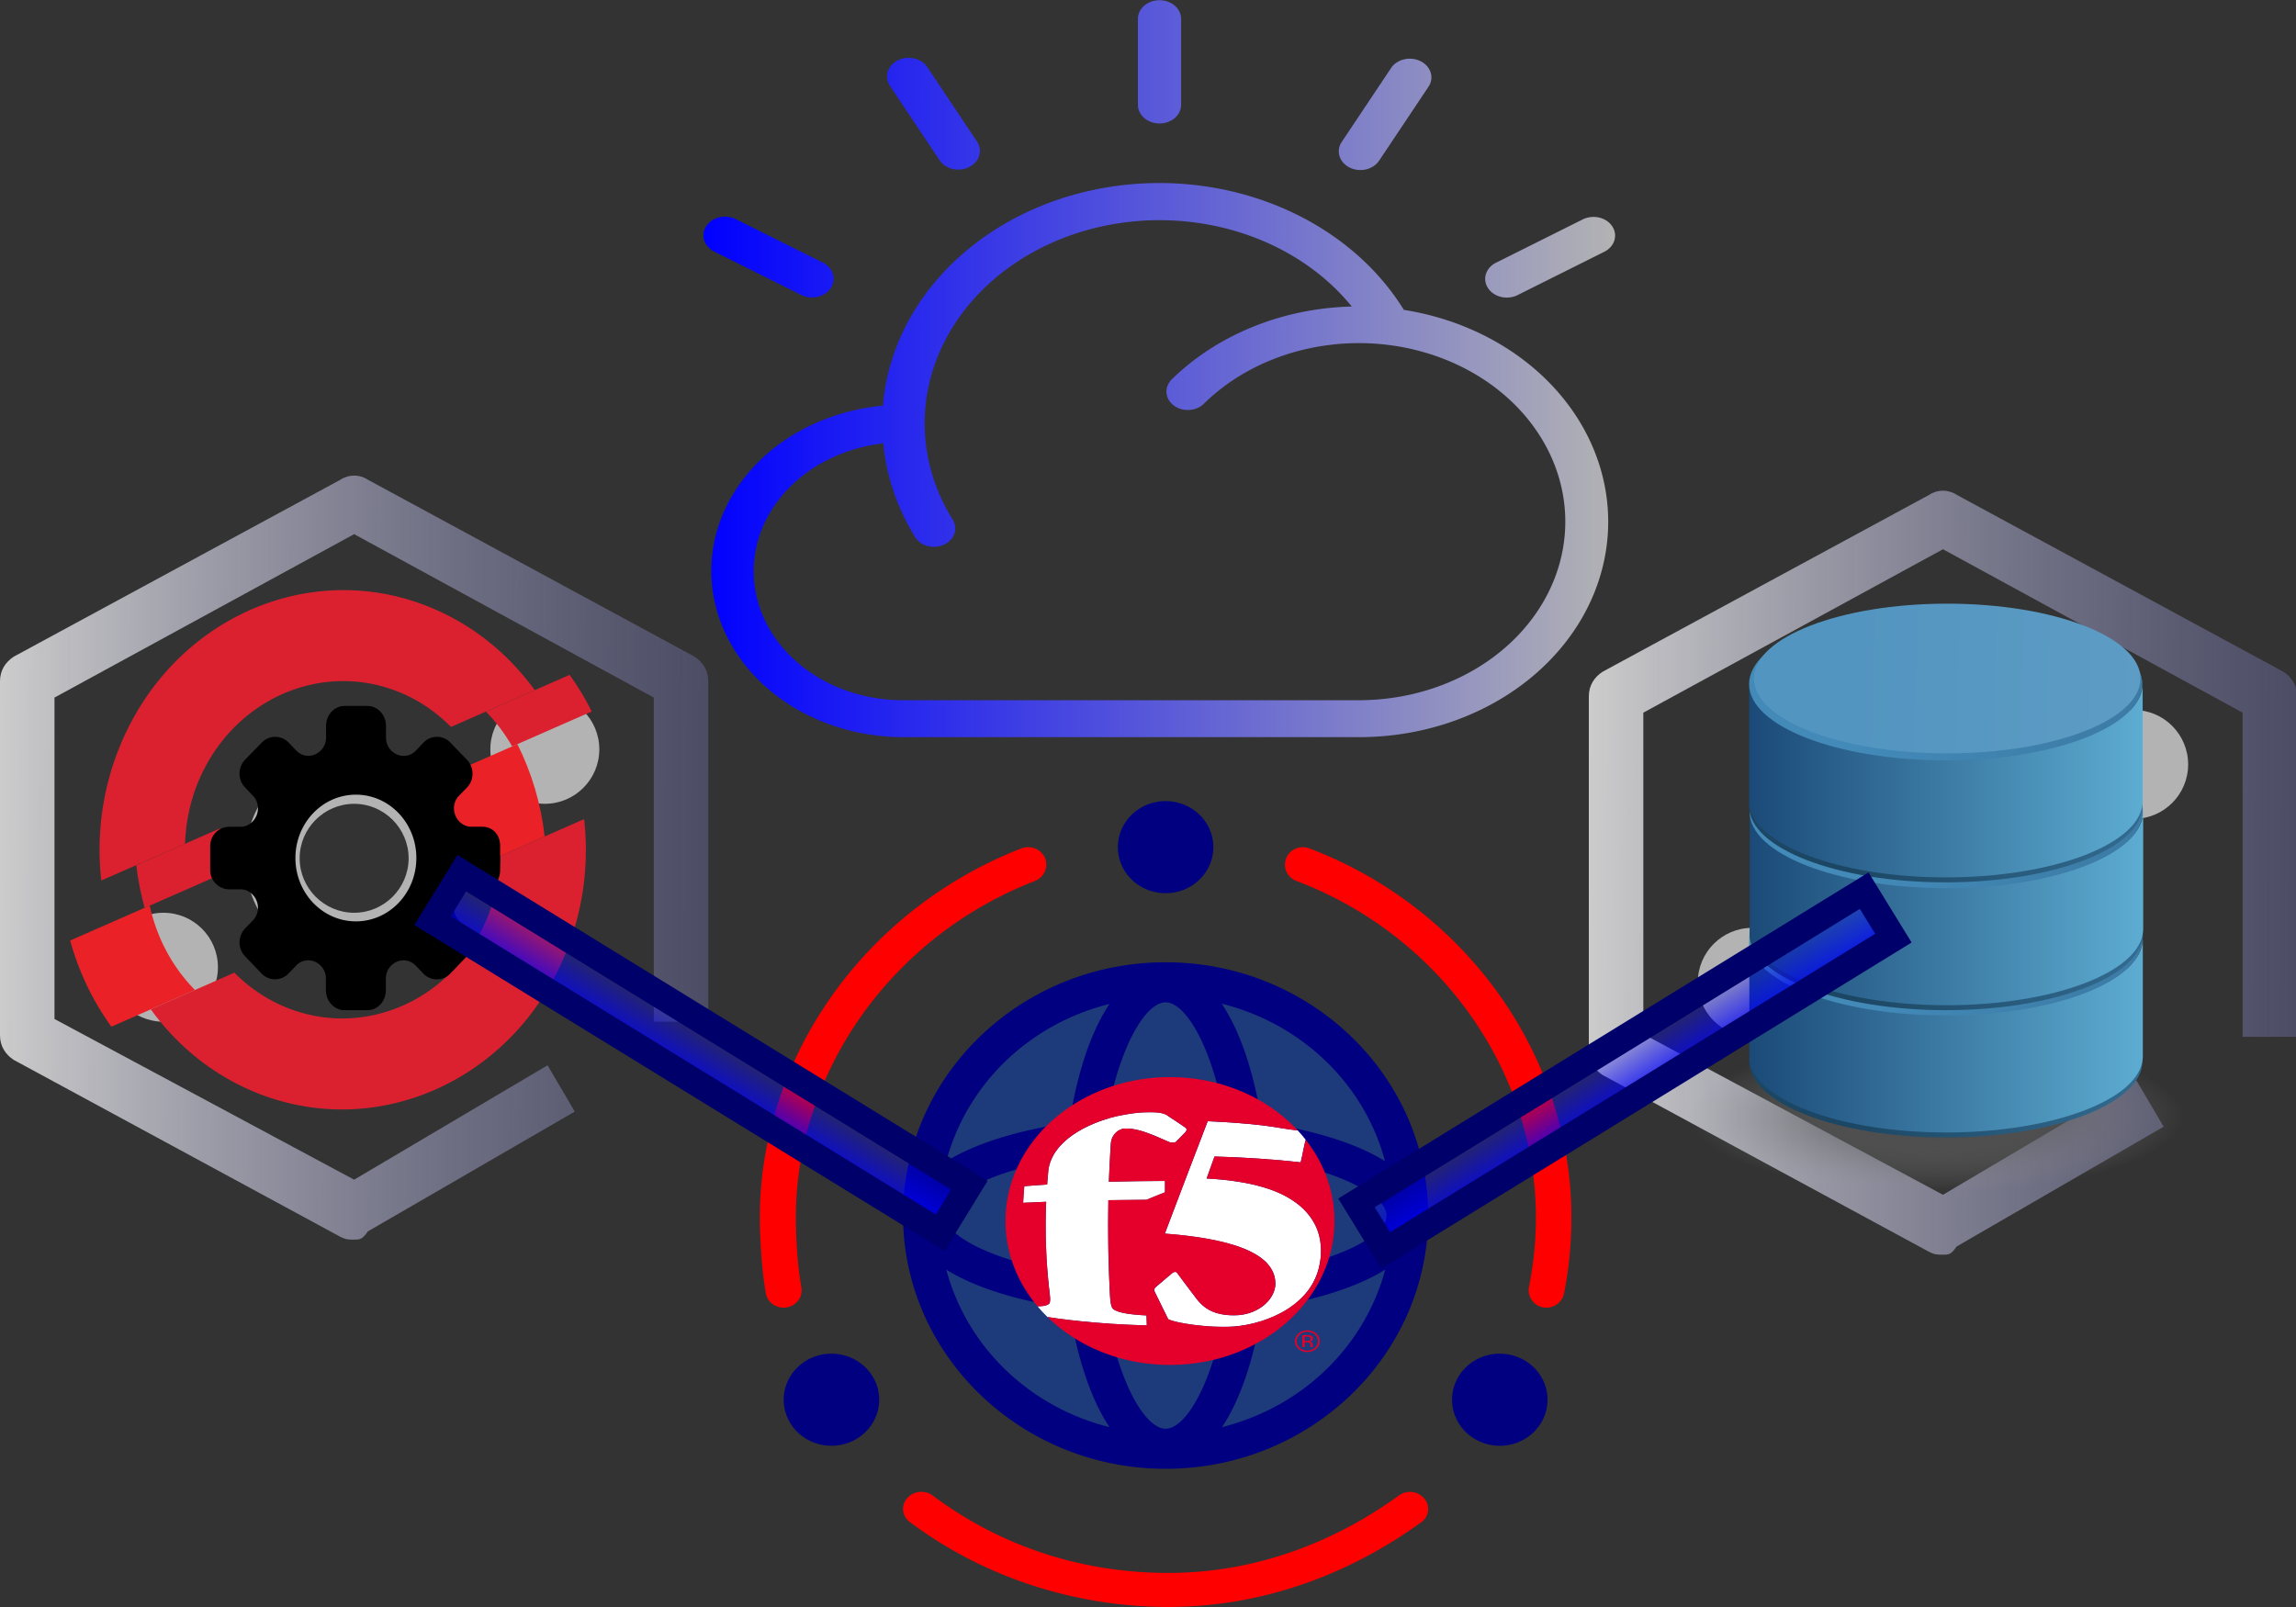 <?xml version="1.0" encoding="UTF-8" standalone="no"?>
<!-- Created with Inkscape (http://www.inkscape.org/) -->

<svg
   width="422.081"
   height="295.488"
   viewBox="0 0 111.676 78.181"
   version="1.1"
   id="svg5"
   inkscape:version="1.1.2 (0a00cf5339, 2022-02-04)"
   sodipodi:docname="service_to_db.svg"
   xmlns:inkscape="http://www.inkscape.org/namespaces/inkscape"
   xmlns:sodipodi="http://sodipodi.sourceforge.net/DTD/sodipodi-0.dtd"
   xmlns:xlink="http://www.w3.org/1999/xlink"
   xmlns="http://www.w3.org/2000/svg"
   xmlns:svg="http://www.w3.org/2000/svg">
  <rect x="0" y="0" width="111.676" height="78.181" fill="#333333" stroke="none"/>
  <sodipodi:namedview
     id="namedview7"
     pagecolor="#ffffff"
     bordercolor="#666666"
     borderopacity="1.0"
     inkscape:pageshadow="2"
     inkscape:pageopacity="0.0"
     inkscape:pagecheckerboard="0"
     inkscape:document-units="mm"
     showgrid="false"
     units="px"
     inkscape:zoom="0.75277076"
     inkscape:cx="255.72194"
     inkscape:cy="385.90766"
     inkscape:window-width="1920"
     inkscape:window-height="1043"
     inkscape:window-x="0"
     inkscape:window-y="0"
     inkscape:window-maximized="1"
     inkscape:current-layer="layer3"
     fit-margin-top="0"
     fit-margin-left="0"
     fit-margin-right="0"
     fit-margin-bottom="0" />
  <defs
     id="defs2">
    <linearGradient
       inkscape:collect="always"
       id="linearGradient2502">
      <stop
         style="stop-color:#0000ff;stop-opacity:1;"
         offset="0"
         id="stop2498" />
      <stop
         style="stop-color:#0000ff;stop-opacity:0;"
         offset="1"
         id="stop2500" />
    </linearGradient>
    <linearGradient
       inkscape:collect="always"
       id="linearGradient947">
      <stop
         style="stop-color:#0000ff;stop-opacity:1"
         offset="0"
         id="stop943" />
      <stop
         style="stop-color:#b3b3b3;stop-opacity:1"
         offset="1"
         id="stop945" />
    </linearGradient>
    <linearGradient
       inkscape:collect="always"
       xlink:href="#linearGradient947"
       id="linearGradient949"
       x1="-0.005"
       y1="16.034"
       x2="32"
       y2="16.034"
       gradientUnits="userSpaceOnUse" />
    <linearGradient
       inkscape:collect="always"
       id="linearGradient837">
      <stop
         style="stop-color:#cccccc;stop-opacity:1"
         offset="0"
         id="stop833" />
      <stop
         style="stop-color:#000060;stop-opacity:0;"
         offset="1"
         id="stop835" />
    </linearGradient>
    <linearGradient
       inkscape:collect="always"
       xlink:href="#linearGradient837"
       id="linearGradient839"
       x1="3"
       y1="15.975"
       x2="55.034"
       y2="16.246"
       gradientUnits="userSpaceOnUse"
       gradientTransform="matrix(5,0,0,5,-15,-9.75)" />
    <linearGradient
       inkscape:collect="always"
       xlink:href="#linearGradient837"
       id="linearGradient1962"
       gradientUnits="userSpaceOnUse"
       gradientTransform="matrix(5,0,0,5,-15,-9.75)"
       x1="3"
       y1="15.975"
       x2="55.034"
       y2="16.246" />
    <linearGradient
       inkscape:collect="always"
       xlink:href="#linearGradient2502"
       id="linearGradient2504"
       x1="17.245"
       y1="74.768"
       x2="21.246"
       y2="74.768"
       gradientUnits="userSpaceOnUse"
       gradientTransform="translate(-4.836,81.616)" />
    <style
       id="style873">.cls-1{fill:#e4002b;}.cls-2{fill:#fff;}.cls-3{fill:#e2183d;}</style>
    <linearGradient
       inkscape:collect="always"
       xlink:href="#linearGradient947"
       id="linearGradient3404"
       gradientUnits="userSpaceOnUse"
       x1="-0.005"
       y1="16.034"
       x2="32"
       y2="16.034" />
    <linearGradient
       inkscape:collect="always"
       xlink:href="#linearGradient2502"
       id="linearGradient3200-0"
       gradientUnits="userSpaceOnUse"
       gradientTransform="translate(-176.521,-196.019)"
       x1="17.245"
       y1="74.768"
       x2="21.246"
       y2="74.768" />
    <radialGradient
       id="radialGradient3693"
       gradientUnits="userSpaceOnUse"
       cy="602.72"
       cx="328.57"
       gradientTransform="matrix(1,0,0,0.177,0,495.93)"
       r="147.14"
       inkscape:collect="always">
      <stop
         id="stop12830"
         style="stop-color:rgb(72, 72, 73)"
         offset="0" />
      <stop
         id="stop12862"
         style="stop-color:rgb(67, 67, 68)"
         offset="0" />
      <stop
         id="stop12832"
         style="stop-color:rgb(143, 143, 144);stop-opacity:0"
         offset="1" />
    </radialGradient>
    <linearGradient
       id="linearGradient3643-5"
       y2="592.82"
       gradientUnits="userSpaceOnUse"
       x2="540.12"
       y1="628.79"
       x1="259.61"
       inkscape:collect="always">
      <stop
         id="stop3639-1"
         style="stop-color:#438ab9"
         offset="0" />
      <stop
         id="stop3641-7"
         style="stop-color:#39769e"
         offset="1" />
    </linearGradient>
    <linearGradient
       id="linearGradient2840-1"
       y2="737.02"
       gradientUnits="userSpaceOnUse"
       x2="470"
       gradientTransform="matrix(.471 0 0 .471 -48.3 -87.986)"
       y1="737.02"
       x1="175.72"
       inkscape:collect="always">
      <stop
         id="stop12003-5"
         style="stop-color:rgb(27, 74, 120)"
         offset="0" />
      <stop
         id="stop12005-2"
         style="stop-color:rgb(93, 172, 209)"
         offset="1" />
    </linearGradient>
    <linearGradient
       id="linearGradient3727"
       y2="592.82"
       gradientUnits="userSpaceOnUse"
       y1="628.79"
       x2="540.12"
       x1="259.61"
       inkscape:collect="always">
      <stop
         id="stop3639-0-1"
         style="stop-color:#1c4764"
         offset="0" />
      <stop
         id="stop3641-9-4"
         style="stop-color:#39769e"
         offset="1" />
    </linearGradient>
    <linearGradient
       id="linearGradient3862"
       y2="737.02"
       gradientUnits="userSpaceOnUse"
       x2="470"
       gradientTransform="matrix(0.471,0,0,0.471,-49.236,-167.54)"
       y1="737.02"
       x1="175.72"
       inkscape:collect="always">
      <stop
         id="stop12003"
         style="stop-color:rgb(27, 74, 120)"
         offset="0" />
      <stop
         id="stop12005"
         style="stop-color:rgb(93, 172, 209)"
         offset="1" />
    </linearGradient>
    <linearGradient
       id="linearGradient3866"
       y2="619.41"
       gradientUnits="userSpaceOnUse"
       x2="512.76"
       y1="602.72"
       x1="256.64"
       inkscape:collect="always">
      <stop
         id="stop3647"
         style="stop-color:#5295c0"
         offset="0" />
      <stop
         id="stop3649"
         style="stop-color:#5f9dc5"
         offset="1" />
    </linearGradient>
    <linearGradient
       inkscape:collect="always"
       xlink:href="#linearGradient3727"
       id="linearGradient4483"
       gradientUnits="userSpaceOnUse"
       x1="259.61"
       y1="628.79"
       x2="540.12"
       y2="592.82" />
    <linearGradient
       inkscape:collect="always"
       xlink:href="#linearGradient2840-1"
       id="linearGradient4485"
       gradientUnits="userSpaceOnUse"
       gradientTransform="matrix(0.471,0,0,0.471,-48.3,-87.986)"
       x1="175.72"
       y1="737.02"
       x2="470"
       y2="737.02" />
    <linearGradient
       inkscape:collect="always"
       xlink:href="#linearGradient3643-5"
       id="linearGradient4487"
       gradientUnits="userSpaceOnUse"
       x1="259.61"
       y1="628.79"
       x2="540.12"
       y2="592.82" />
    <linearGradient
       inkscape:collect="always"
       xlink:href="#linearGradient3727"
       id="linearGradient4489"
       gradientUnits="userSpaceOnUse"
       x1="259.61"
       y1="628.79"
       x2="540.12"
       y2="592.82" />
    <linearGradient
       inkscape:collect="always"
       xlink:href="#linearGradient2840-1"
       id="linearGradient4491"
       gradientUnits="userSpaceOnUse"
       gradientTransform="matrix(0.471,0,0,0.471,-48.3,-87.986)"
       x1="175.72"
       y1="737.02"
       x2="470"
       y2="737.02" />
    <linearGradient
       inkscape:collect="always"
       xlink:href="#linearGradient3643-5"
       id="linearGradient4493"
       gradientUnits="userSpaceOnUse"
       x1="259.61"
       y1="628.79"
       x2="540.12"
       y2="592.82" />
    <linearGradient
       inkscape:collect="always"
       xlink:href="#linearGradient3727"
       id="linearGradient4495"
       gradientUnits="userSpaceOnUse"
       x1="259.61"
       y1="628.79"
       x2="540.12"
       y2="592.82" />
    <linearGradient
       inkscape:collect="always"
       xlink:href="#linearGradient3643-5"
       id="linearGradient4497"
       gradientUnits="userSpaceOnUse"
       x1="259.61"
       y1="628.79"
       x2="540.12"
       y2="592.82" />
  </defs>
  <g
     inkscape:groupmode="layer"
     id="layer2"
     inkscape:label="Layer 2">
    <g
       id="g1898-1"
       transform="matrix(0.265,0,0,0.265,77.28,23.869)">
      <path
         d="m 65,140.25 c -1,0 -1.5,0 -2.5,-0.5 l -60,-32.5 C 1,106.25 0,104.75 0,102.75 v -65 c 0,-2 1,-3.5 2.5,-4.5 l 60,-32.5 c 1.5,-1 3.5,-1 5,0 l 60,32.5 c 1.5,1 2.5,2.5 2.5,4.5 v 62.5 h -10 v -59.5 l -55,-30 -55,30 v 59 l 55,29.5 35.5,-21 5,8.5 -38,22 c -1,1.5 -1.5,1.5 -2.5,1.5 z"
         id="shell_outline_10_-2"
         style="fill:url(#linearGradient1962);fill-opacity:1;stroke-width:5" />
      <circle
         cx="30"
         cy="90.25"
         r="10"
         id="circle3-7"
         style="fill:#b3b3b3;fill-opacity:1;stroke-width:5" />
      <path
         d="m 65,90.25 c -11,0 -20,-9 -20,-20 0,-11 9,-20 20,-20 11,0 20,9 20,20 0,11 -9,20 -20,20 z m 0,-30 c -5.5,0 -10,4.5 -10,10 0,5.5 4.5,10 10,10 5.5,0 10,-4.5 10,-10 0,-5.5 -4.5,-10 -10,-10 z"
         id="path5-0"
         style="fill:#b3b3b3;fill-opacity:1;stroke-width:5" />
      <circle
         cx="100"
         cy="50.25"
         r="10"
         id="circle7-9"
         style="fill:#b3b3b3;fill-opacity:1;stroke-width:5" />
    </g>
  </g>
  <g
     inkscape:groupmode="layer"
     id="layer3"
     inkscape:label="Layer 3">
    <g
       id="layer1-5"
       inkscape:label="Capa 1"
       transform="matrix(0.138,0,0,0.136,80.829,29.662)">
      <ellipse
         id="path13641"
         style="fill:url(#radialGradient3693)"
         transform="matrix(0.593,0,0,1.046,-98.117,-449.25)"
         cx="328.571"
         cy="602.719"
         rx="147.143"
         ry="26.071" />
      <g
         id="g3778-5"
         transform="translate(-3.674,-107.59)">
        <ellipse
           id="path11090-1-4-2-4"
           style="fill:url(#linearGradient4483)"
           transform="matrix(0.471,0,0,1.046,-50.985,-361.38)"
           cx="328.571"
           cy="602.719"
           rx="147.143"
           ry="26.071" />
        <path
           id="path13626-3-3"
           style="fill:url(#linearGradient4485)"
           d="m 34.535,224.2 v 0.295 c 0.006,-0.098 0.021,-0.197 0.029,-0.295 z m 138.62,0 c 0.03,0.33 0.059,0.668 0.059,1.002 V 224.2 Z m 0.059,1.002 c -1e-5,15.052 -31.075,27.262 -69.356,27.262 -37.683,1e-5 -68.377,-11.828 -69.326,-26.555 v 40.68 c -0.015,0.234 -0.015,0.457 -0.015,0.692 0,0.225 8.7e-4,0.453 0.015,0.678 0.912,14.741 31.619,26.599 69.326,26.599 37.708,0 68.415,-11.858 69.326,-26.599 h 0.029 v -0.501 c 9.5e-4,-0.059 0,-0.118 0,-0.177 0,-0.059 9.4e-4,-0.118 0,-0.177 v -41.902 z" />
        <ellipse
           id="path11090-1-2-1"
           style="fill:url(#linearGradient4487)"
           transform="matrix(0.471,0,0,1.046,-50.965,-405.02)"
           cx="328.571"
           cy="602.719"
           rx="147.143"
           ry="26.071" />
      </g>
      <g
         id="g3778"
         transform="translate(-3.544,-153.11)">
        <ellipse
           id="path11090-1-4-2"
           style="fill:url(#linearGradient4489)"
           transform="matrix(0.471,0,0,1.046,-50.985,-361.38)"
           cx="328.571"
           cy="602.719"
           rx="147.143"
           ry="26.071" />
        <path
           id="path13626-3"
           style="fill:url(#linearGradient4491)"
           d="m 34.535,224.2 v 0.295 c 0.006,-0.098 0.021,-0.197 0.029,-0.295 z m 138.62,0 c 0.03,0.33 0.059,0.668 0.059,1.002 V 224.2 Z m 0.059,1.002 c -1e-5,15.052 -31.075,27.262 -69.356,27.262 -37.683,1e-5 -68.377,-11.828 -69.326,-26.555 v 40.68 c -0.015,0.234 -0.015,0.457 -0.015,0.692 0,0.225 8.7e-4,0.453 0.015,0.678 0.912,14.741 31.619,26.599 69.326,26.599 37.708,0 68.415,-11.858 69.326,-26.599 h 0.029 v -0.501 c 9.5e-4,-0.059 0,-0.118 0,-0.177 0,-0.059 9.4e-4,-0.118 0,-0.177 v -41.902 z" />
        <ellipse
           id="path11090-1-2"
           style="fill:url(#linearGradient4493)"
           transform="matrix(0.471,0,0,1.046,-50.965,-405.02)"
           cx="328.571"
           cy="602.719"
           rx="147.143"
           ry="26.071" />
      </g>
      <g
         id="g3854"
         transform="translate(-2.792,-119.27)">
        <ellipse
           id="path11090-1-4"
           style="fill:url(#linearGradient4495)"
           transform="matrix(0.471,0,0,1.046,-51.921,-440.94)"
           cx="328.571"
           cy="602.719"
           rx="147.143"
           ry="26.071" />
        <path
           id="path13626"
           style="fill:url(#linearGradient3862)"
           d="m 33.599,144.64 v 0.295 c 0.006,-0.098 0.021,-0.197 0.029,-0.295 z m 138.62,0 c 0.03,0.33 0.059,0.668 0.059,1.002 V 144.64 Z m 0.059,1.002 c -10e-6,15.052 -31.075,27.262 -69.356,27.262 -37.683,1e-5 -68.377,-11.828 -69.326,-26.555 v 40.68 c -0.015,0.234 -0.015,0.457 -0.015,0.692 0,0.225 8.7e-4,0.453 0.015,0.678 0.912,14.741 31.619,26.599 69.326,26.599 37.708,0 68.415,-11.858 69.326,-26.599 h 0.029 v -0.501 c 9.5e-4,-0.059 0,-0.118 0,-0.177 0,-0.059 9.4e-4,-0.118 0,-0.177 v -41.902 z" />
        <ellipse
           id="path11090-1"
           style="fill:url(#linearGradient4497)"
           transform="matrix(0.471,0,0,1.046,-51.9,-484.58)"
           cx="328.571"
           cy="602.719"
           rx="147.143"
           ry="26.071" />
        <ellipse
           id="path11090"
           style="fill:url(#linearGradient3866)"
           transform="matrix(0.463,0,0,1.027,-48.752,-475.13)"
           cx="328.571"
           cy="602.719"
           rx="147.143"
           ry="26.071" />
      </g>
    </g>
  </g>
  <g
     inkscape:label="Layer 1"
     inkscape:groupmode="layer"
     id="layer1"
     transform="translate(-106.683,-18.387)">
    <g
       style="fill:url(#linearGradient949);fill-opacity:1;stroke-width:1;stroke-miterlimit:4;stroke-dasharray:none"
       id="g873"
       transform="matrix(1.385,0,0,1.198,140.921,17.108)">
      <path
         d="M 24.581,13.65 A 9.733,9.733 0 0 0 6.286,17.539 6.75,6.75 0 0 0 7,31 H 23 A 8.746,8.746 0 0 0 24.581,13.65 Z M 23,29.5 H 7 a 5.237,5.237 0 0 1 -0.699,-10.429 9.726,9.726 0 0 0 1.104,3.784 0.75,0.75 0 1 0 1.321,-0.709 8.25,8.25 0 0 1 14.026,-8.632 8.754,8.754 0 0 0 -6.315,2.95 0.75,0.75 0 1 0 1.125,0.992 A 7.25,7.25 0 1 1 23,29.5 Z M 31.898,10.255 A 0.758,0.758 0 0 0 30.862,9.977 l -3.02,1.744 A 0.759,0.759 0 1 0 28.6,13.035 l 3.02,-1.744 a 0.759,0.759 0 0 0 0.278,-1.036 z M 22.676,7.87 a 0.758,0.758 0 0 0 1.036,-0.278 l 1.744,-3.02 a 0.759,0.759 0 0 0 -1.314,-0.759 l -1.744,3.02 A 0.759,0.759 0 0 0 22.676,7.87 Z M 16,6.081 A 0.759,0.759 0 0 0 16.759,5.322 V 1.835 a 0.759,0.759 0 1 0 -1.518,0 V 5.322 A 0.759,0.759 0 0 0 16,6.081 Z M 8.287,7.592 A 0.759,0.759 0 0 0 9.601,6.833 L 7.857,3.813 A 0.759,0.759 0 1 0 6.543,4.572 Z M 4.159,11.721 1.139,9.977 a 0.759,0.759 0 1 0 -0.759,1.314 L 3.4,13.035 a 0.759,0.759 0 1 0 0.759,-1.314 z"
         id="path864"
         style="fill:url(#linearGradient3404);fill-opacity:1;stroke-width:1;stroke-miterlimit:4;stroke-dasharray:none" />
    </g>
    <g
       id="g1898"
       transform="matrix(0.265,0,0,0.265,106.683,41.522)">
      <path
         d="m 65,140.25 c -1,0 -1.5,0 -2.5,-0.5 l -60,-32.5 C 1,106.25 0,104.75 0,102.75 v -65 c 0,-2 1,-3.5 2.5,-4.5 l 60,-32.5 c 1.5,-1 3.5,-1 5,0 l 60,32.5 c 1.5,1 2.5,2.5 2.5,4.5 v 62.5 h -10 v -59.5 l -55,-30 -55,30 v 59 l 55,29.5 35.5,-21 5,8.5 -38,22 c -1,1.5 -1.5,1.5 -2.5,1.5 z"
         id="shell_outline_10_"
         style="fill:url(#linearGradient839);fill-opacity:1;stroke-width:5" />
      <circle
         cx="30"
         cy="90.25"
         r="10"
         id="circle3"
         style="fill:#b3b3b3;fill-opacity:1;stroke-width:5" />
      <path
         d="m 65,90.25 c -11,0 -20,-9 -20,-20 0,-11 9,-20 20,-20 11,0 20,9 20,20 0,11 -9,20 -20,20 z m 0,-30 c -5.5,0 -10,4.5 -10,10 0,5.5 4.5,10 10,10 5.5,0 10,-4.5 10,-10 0,-5.5 -4.5,-10 -10,-10 z"
         id="path5"
         style="fill:#b3b3b3;fill-opacity:1;stroke-width:5" />
      <circle
         cx="100"
         cy="50.25"
         r="10"
         id="circle7"
         style="fill:#b3b3b3;fill-opacity:1;stroke-width:5" />
    </g>
    <g
       id="g2055"
       transform="matrix(0.429,-0.019,0.017,0.458,109.444,46.578)">
      <g
         fill="#db212f"
         id="g2035">
        <path
           d="M 17.424,27.158 7.8,30.664 c 0.123,1.545 0.4,3.07 0.764,4.566 l 9.15,-3.333 c -0.297,-1.547 -0.403,-3.142 -0.28,-4.74 M 60,16.504 c -0.672,-1.386 -1.45,-2.726 -2.35,-3.988 l -9.632,3.506 c 1.12,1.147 2.06,2.435 2.83,3.813 z"
           id="path2031" />
        <path
           d="m 38.802,13.776 c 2.004,0.935 3.74,2.21 5.204,3.707 l 9.633,-3.506 A 27.38,27.38 0 0 0 42.883,5.027 C 29.113,-1.393 12.685,4.585 6.263,18.353 A 27.38,27.38 0 0 0 3.775,32.124 l 9.634,-3.505 c 0.16,-2.087 0.67,-4.18 1.603,-6.184 4.173,-8.947 14.844,-12.83 23.79,-8.658"
           id="path2033" />
      </g>
      <path
         d="M 9.153,35.01 0,38.342 c 0.84,3.337 2.3,6.508 4.304,9.33 l 9.612,-3.5 A 17.99,17.99 0 0 1 9.153,35.008"
         fill="#ea2227"
         id="path2037" />
      <path
         d="m 49.074,31.38 a 17.64,17.64 0 0 1 -1.616,6.186 c -4.173,8.947 -14.843,12.83 -23.79,8.657 a 17.71,17.71 0 0 1 -5.215,-3.7 l -9.612,3.5 c 2.662,3.744 6.293,6.874 10.748,8.953 13.77,6.42 30.196,0.44 36.618,-13.328 a 27.28,27.28 0 0 0 2.479,-13.765 l -9.61,3.498 z"
         fill="#db212f"
         id="path2039" />
      <path
         d="m 51.445,19.618 -9.153,3.332 c 1.7,3.046 2.503,6.553 2.24,10.08 l 9.612,-3.497 c -0.275,-3.45 -1.195,-6.817 -2.7,-9.915"
         fill="#ea2227"
         id="path2041" />
    </g>
    <g
       id="g2222"
       transform="matrix(1.161,0,0,1.12,140.158,53.997)">
      <path
         d="M 20,31.25 C 25.66,31.25 30.25,26.66 30.25,21 30.25,15.34 25.66,10.75 20,10.75 14.34,10.75 9.75,15.34 9.75,21 c 0,5.66 4.59,10.25 10.25,10.25 z"
         fill="#e5eaff"
         id="path1937"
         style="fill:#0047d9;fill-opacity:0.43" />
      <path
         d="m 4.509,21.095 c 0,-6.342 4.023,-12.22 10.017,-14.627 A 0.77,0.77 0 0 0 14.948,5.477 0.763,0.763 0 0 0 13.963,5.052 C 7.405,7.692 3,14.136 3,21.085 c 0,0.91 0.08,2.286 0.251,3.288 0.06,0.374 0.383,0.627 0.745,0.627 0.04,0 0.08,0 0.13,-0.01 A 0.758,0.758 0 0 0 4.74,24.11 C 4.579,23.21 4.509,21.945 4.509,21.095 Z m 4.66,12.187 a 0.713,0.713 0 0 0 0.122,1.034 C 12.34,36.69 16.184,38 20.109,38 c 4.717,0 8.367,-2 10.594,-3.674 a 0.713,0.713 0 0 0 0.132,-1.035 0.768,0.768 0 0 0 -1.067,-0.128 c -2.044,1.537 -5.369,3.36 -9.66,3.36 -3.629,0 -7.035,-1.163 -9.862,-3.36 a 0.779,0.779 0 0 0 -1.077,0.119 z m 16.85,-28.23 a 0.744,0.744 0 0 0 -0.968,0.435 c -0.15,0.394 0.04,0.829 0.429,0.98 6.004,2.356 10.034,8.23 10.034,14.62 0,1.011 -0.1,2.022 -0.29,3.013 a 0.76,0.76 0 0 0 0.59,0.89 C 35.863,25 35.913,25 35.953,25 36.302,25 36.621,24.747 36.691,24.383 36.901,23.301 37,22.189 37,21.087 37.01,14.081 32.592,7.64 26.019,5.052 Z"
         fill="#e4002b"
         id="path1939"
         style="fill:#ff0000" />
      <path
         d="M 20,32 C 26.07,32 31,27.07 31,21 31,14.94 26.07,10 20,10 13.93,10 9,14.93 9,21 c 0,6.06 4.94,11 11,11 z m -9.19,-8.65 c 1.23,0.8 3.08,1.37 5.16,1.68 0.31,2.08 0.88,3.93 1.68,5.16 A 9.518,9.518 0 0 1 10.81,23.35 Z M 20,11.74 c 0.83,0 1.93,1.88 2.48,5.05 -0.82,-0.07 -1.65,-0.11 -2.48,-0.11 -0.83,0 -1.66,0.04 -2.48,0.11 0.55,-3.17 1.65,-5.05 2.48,-5.05 z m 0,6.43 c 0.96,0 1.85,0.05 2.69,0.14 0.09,0.83 0.14,1.73 0.14,2.69 0,0.96 -0.05,1.85 -0.14,2.69 -0.83,0.09 -1.73,0.14 -2.69,0.14 -0.96,0 -1.85,-0.05 -2.69,-0.14 -0.09,-0.83 -0.14,-1.73 -0.14,-2.69 0,-0.96 0.05,-1.85 0.14,-2.69 0.84,-0.09 1.73,-0.14 2.69,-0.14 z m 4.21,0.35 c 3.17,0.55 5.05,1.65 5.05,2.48 0,0.83 -1.88,1.93 -5.05,2.48 0.07,-0.82 0.11,-1.65 0.11,-2.48 0.01,-0.83 -0.03,-1.67 -0.11,-2.48 z M 20,30.26 c -0.83,0 -1.93,-1.88 -2.48,-5.05 0.82,0.07 1.65,0.11 2.48,0.11 0.83,0 1.66,-0.04 2.48,-0.11 -0.55,3.17 -1.65,5.05 -2.48,5.05 z M 15.79,23.48 C 12.62,22.93 10.74,21.83 10.74,21 c 0,-0.83 1.88,-1.93 5.05,-2.48 -0.07,0.81 -0.11,1.65 -0.11,2.48 0,0.83 0.04,1.66 0.11,2.48 z m 6.57,6.71 c 0.8,-1.23 1.37,-3.08 1.68,-5.16 2.08,-0.31 3.93,-0.88 5.16,-1.68 a 9.534,9.534 0 0 1 -6.84,6.84 z m 6.83,-11.55 c -1.23,-0.8 -3.08,-1.37 -5.16,-1.68 -0.31,-2.08 -0.88,-3.93 -1.68,-5.16 3.35,0.86 5.99,3.5 6.84,6.84 z M 17.65,11.81 c -0.8,1.23 -1.37,3.08 -1.68,5.16 -2.08,0.31 -3.93,0.88 -5.16,1.68 a 9.501,9.501 0 0 1 6.84,-6.84 z M 20,7 a 2,2 0 1 0 0,-4 2,2 0 0 0 0,4 z m 14,24 a 2,2 0 1 0 0,-4 2,2 0 0 0 0,4 z M 6,31 a 2,2 0 1 0 0,-4 2,2 0 0 0 0,4 z"
         fill="#0f1e57"
         id="path1941"
         style="fill:#000080" />
    </g>
    <path
       d="m 130.16,58.603 h -0.559 c -0.456,0 -0.838,-0.412 -0.838,-0.902 0,-0.247 0.099,-0.47 0.276,-0.636 l 0.36,-0.37 c 0.357,-0.37 0.357,-0.975 0,-1.345 l -0.82,-0.851 c -0.162,-0.17 -0.401,-0.27 -0.643,-0.27 -0.243,0 -0.478,0.1 -0.643,0.27 l -0.346,0.362 c -0.165,0.193 -0.386,0.297 -0.625,0.297 -0.471,0 -0.864,-0.401 -0.864,-0.875 v -0.589 c 0,-0.52 -0.401,-0.967 -0.901,-0.967 h -1.118 c -0.5,0 -0.897,0.443 -0.897,0.967 v 0.586 c 0,0.474 -0.393,0.875 -0.864,0.875 -0.235,0 -0.452,-0.104 -0.61,-0.285 l -0.357,-0.37 c -0.162,-0.173 -0.401,-0.27 -0.643,-0.27 -0.243,0 -0.478,0.1 -0.643,0.27 l -0.827,0.848 c -0.353,0.37 -0.353,0.975 0,1.341 l 0.346,0.362 c 0.184,0.173 0.287,0.405 0.287,0.651 0,0.493 -0.382,0.902 -0.838,0.902 h -0.559 c -0.504,0 -0.927,0.412 -0.927,0.936 v 0.586 0.586 c 0,0.52 0.423,0.936 0.927,0.936 h 0.559 c 0.456,0 0.838,0.412 0.838,0.902 0,0.247 -0.103,0.478 -0.287,0.651 l -0.346,0.358 c -0.353,0.37 -0.353,0.975 0,1.341 l 0.82,0.855 c 0.162,0.173 0.401,0.27 0.643,0.27 0.243,0 0.478,-0.1 0.643,-0.27 l 0.357,-0.37 c 0.154,-0.181 0.375,-0.285 0.61,-0.285 0.471,0 0.864,0.401 0.864,0.875 v 0.586 c 0,0.52 0.397,0.967 0.901,0.967 h 1.118 c 0.5,0 0.897,-0.443 0.897,-0.967 v -0.586 c 0,-0.474 0.393,-0.875 0.864,-0.875 0.235,0 0.456,0.108 0.625,0.297 l 0.346,0.362 c 0.165,0.17 0.401,0.27 0.643,0.27 0.243,0 0.478,-0.1 0.643,-0.27 l 0.82,-0.855 c 0.353,-0.37 0.353,-0.975 0,-1.345 l -0.36,-0.37 c -0.176,-0.166 -0.276,-0.393 -0.276,-0.636 0,-0.493 0.382,-0.902 0.838,-0.902 h 0.559 c 0.5,0 0.857,-0.412 0.857,-0.936 v -0.589 -0.586 c 0.007,-0.524 -0.349,-0.936 -0.849,-0.936 z m -3.225,1.522 v 0 c 0,1.699 -1.313,3.082 -2.942,3.082 -1.629,0 -2.942,-1.383 -2.942,-3.082 v 0 0 c 0,-1.699 1.313,-3.082 2.942,-3.082 1.629,0 2.942,1.383 2.942,3.082 z"
       id="path2306-8"
       style="stroke-width:0.038" />
    <rect
       style="fill:url(#linearGradient2504);fill-opacity:1;stroke:#00006a;stroke-width:1.289;stroke-miterlimit:4;stroke-dasharray:none;stroke-opacity:1"
       id="rect2408"
       width="2.712"
       height="28.984"
       x="13.053"
       y="141.892"
       transform="rotate(-58.426)" />
    <rect
       style="fill:url(#linearGradient3200-0);fill-opacity:1;stroke:#00006a;stroke-width:1.289;stroke-miterlimit:4;stroke-dasharray:none;stroke-opacity:1"
       id="rect2408-2-7"
       width="2.712"
       height="28.984"
       x="-158.631"
       y="-135.743"
       transform="matrix(-0.524,-0.852,-0.852,0.524,0,0)" />
    <g
       id="Logo-black-and-white"
       transform="matrix(0.016,0,0,0.014,155.59,70.784)">
      <path
         class="cls-1"
         d="m 940.37,894.53 a 30.85,30.85 0 0 1 9.47,22.94 32.43,32.43 0 0 1 -55.4,23.08 32,32 0 0 1 -9.44,-23.08 32.54,32.54 0 0 1 32.37,-32.57 30.88,30.88 0 0 1 23,9.63 z m 3.81,-3.75 a 36.65,36.65 0 0 0 -26.8,-11 37.72,37.72 0 1 0 26.8,64.32 37.71,37.71 0 0 0 0,-53.36 z M 923,915.65 a 18.8,18.8 0 0 1 -6.93,0.92 h -6.54 v -15 h 6.23 c 4,0 7,0.57 8.77,1.58 1.77,1.01 2.76,3.07 2.76,6 a 6.38,6.38 0 0 1 -4.29,6.5 z m -20.75,22.29 h 7.28 v -16.28 h 5.77 c 3.82,0 6.56,0.4 8.11,1.36 2.57,1.54 3.88,4.72 3.88,9.48 v 3.33 l 0.14,1.25 a 2.91,2.91 0 0 1 0.11,0.5 c 0,0.2 0.06,0.27 0.19,0.36 h 6.76 l -0.24,-0.48 a 4.42,4.42 0 0 1 -0.35,-2.11 c -0.09,-1.14 -0.09,-2.15 -0.09,-3.07 v -3.07 a 11.52,11.52 0 0 0 -2.26,-6.43 c -1.54,-2.21 -3.95,-3.51 -7.19,-4.08 a 17,17 0 0 0 6,-2 c 2.77,-1.75 4.06,-4.56 4.06,-8.2 0,-5.18 -2.06,-8.73 -6.4,-10.49 -2.39,-1 -6.14,-1.49 -11.3,-1.49 h -14.47 z"
         id="path879" />
      <path
         class="cls-2"
         d="m 958.59,620.31 c 2.68,-53.34 -7.17,-110.8 -53.58,-162.79 -47.7,-51.41 -128.17,-95 -293.72,-105.22 8.6,-26.83 16.12,-51.41 24.06,-76.52 99,3.48 187.06,10.61 262,20.34 5.92,-26.85 9.13,-53.1 15.26,-78.43 Q 901.2,201 888.43,185.25 c -35.65,-4.12 -71.2,-13 -109.46,-17.9 C 727.24,160.67 673.09,155.9 614.59,153.2 577.75,262.93 531.7,401 484.46,543.7 730.72,565 825.42,631.37 820.1,725 c -4.91,50.57 -51.14,96.55 -111.93,102 -72.31,4.86 -105.41,-24.35 -127.14,-56.4 -19.14,-28.78 -38.23,-57.62 -58.61,-89 -5.54,-9.23 -12.85,-3.23 -19.44,3.21 -14.92,14.48 -29.1,28.15 -43.84,42.28 -9.48,8.24 -7.37,15.32 -4,22.23 13.77,32.46 26.59,62.22 39.54,91.76 21.56,13.21 122.9,31.25 198.69,25.58 51.36,-4.32 115.57,-24.18 168.65,-64.16 52.43,-40.71 90.65,-95.5 96.57,-182.19 z"
         id="path881" />
      <path
         class="cls-2"
         d="m 97.31,796.3 q 14.22,19.29 30.2,37.13 c 85.19,15.32 191.42,25.91 302.05,29.13 -0.37,-11.48 -0.7,-22.63 -1,-34.46 -67.94,-3.83 -99.17,-14.19 -104.6,-27.63 -4.53,-10.68 -5.32,-26.63 -6.29,-42.38 -5.1,-104.35 -6.77,-217.22 -5,-330.51 38,-0.66 75.83,-1 115.53,-1.43 19.24,-8.77 37.34,-17.44 56.54,-26 0,-13.72 0.09,-26 0.09,-39.39 -58.83,0.24 -114.65,1.24 -170.6,2.79 1.58,-47.62 3.45,-91.58 6.24,-134.46 2,-28.18 21.51,-48.78 41.64,-50.39 32.26,-1.26 61.23,11.56 89.27,24 15.46,7.49 30.7,14.94 46.54,23.05 7.56,2 16.54,3.78 21.95,-2.79 9.39,-11.12 18.31,-21.45 27.55,-32.26 5,-7.39 2.84,-11.63 0.79,-14.35 -20.12,-15.89 -39.05,-30.18 -58.21,-44.54 -11.83,-8 -30.51,-9.76 -48.92,-9.76 -7.34,0 -14.71,0.27 -21.55,0.49 -18.92,1 -43,4 -82.43,13.62 -88.81,23.92 -195.43,85.84 -206.7,187.11 -1.45,16.53 -2.66,32.9 -3.73,49.81 -25.08,2.11 -47.91,3.92 -69.46,6 -1.58,19.36 -2.64,38 -3.52,57.59 21.82,-1.28 44.58,-2.42 69.94,-3.52 -3.76,106.16 -0.2,212.1 9.77,310.22 1.67,14.91 3.3,29.69 1.36,39.24 -1.59,9.12 -16.27,13.85 -37.45,13.69 z"
         id="path883" />
      <path
         class="cls-1"
         d="m 912.66,217.69 c -6.13,25.33 -9.34,51.58 -15.26,78.43 -75,-9.73 -163.08,-16.86 -262,-20.34 -7.94,25.11 -15.46,49.69 -24.06,76.52 165.55,10.18 246,53.81 293.72,105.22 46.41,52 56.26,109.45 53.58,162.79 -5.97,86.69 -44.19,141.48 -96.64,182.1 -53.08,40 -117.29,59.84 -168.65,64.16 -75.79,5.67 -177.13,-12.37 -198.69,-25.57 -13,-29.54 -25.77,-59.3 -39.54,-91.76 -3.35,-6.91 -5.46,-14 4,-22.23 14.74,-14.13 28.92,-27.8 43.84,-42.28 6.59,-6.44 13.9,-12.44 19.44,-3.21 20.38,31.43 39.48,60.27 58.61,89 21.73,32.05 54.83,61.26 127.14,56.4 60.79,-5.44 107,-51.42 111.93,-102 5.32,-93.6 -89.38,-160 -335.64,-181.27 C 531.7,401 577.75,262.93 614.59,153.2 c 58.5,2.7 112.65,7.47 164.38,14.15 38.26,4.87 73.81,13.78 109.46,17.9 C 796.77,72.26 656.88,0 500,0 223.87,0 0,223.86 0,500 a 497.64,497.64 0 0 0 97.31,296.3 c 21.18,0.16 35.86,-4.57 37.45,-13.7 1.94,-9.55 0.31,-24.33 -1.36,-39.24 -10,-98.12 -13.53,-204.06 -9.77,-310.22 -25.36,1.1 -48.12,2.24 -69.94,3.52 0.88,-19.63 1.94,-38.23 3.52,-57.59 21.55,-2.07 44.38,-3.88 69.46,-6 1.07,-16.91 2.28,-33.28 3.74,-49.81 C 141.67,222 248.29,160.08 337.1,136.18 c 39.41,-9.6 63.51,-12.63 82.43,-13.62 6.84,-0.22 14.21,-0.49 21.55,-0.49 18.41,0 37.09,1.72 48.92,9.76 19.16,14.36 38.09,28.65 58.22,44.54 2,2.72 4.2,7 -0.8,14.35 -9.24,10.81 -18.16,21.14 -27.55,32.26 -5.41,6.57 -14.39,4.84 -21.95,2.79 -15.84,-8.11 -31.08,-15.56 -46.54,-23.05 -28,-12.46 -57,-25.28 -89.27,-24 -20.13,1.61 -39.62,22.21 -41.64,50.39 -2.79,42.88 -4.66,86.84 -6.24,134.46 C 370.18,362 426,361 484.85,360.74 c 0,13.39 -0.09,25.67 -0.09,39.39 -19.2,8.58 -37.3,17.25 -56.54,26 -39.7,0.46 -77.48,0.77 -115.53,1.43 -1.76,113.29 -0.09,226.16 5,330.51 1,15.75 1.76,31.7 6.29,42.38 5.43,13.44 36.66,23.8 104.6,27.63 0.27,11.83 0.6,23 1,34.46 -110.63,-3.22 -216.86,-13.81 -302,-29.13 C 219.07,935.63 352,1000 500,1000 c 276.15,0 500,-223.87 500,-500 A 497.6,497.6 0 0 0 912.66,217.69 Z"
         id="path885" />
      <path
         class="cls-3"
         d="M 127.51,833.43 Z"
         id="path887" />
    </g>
  </g>
</svg>
